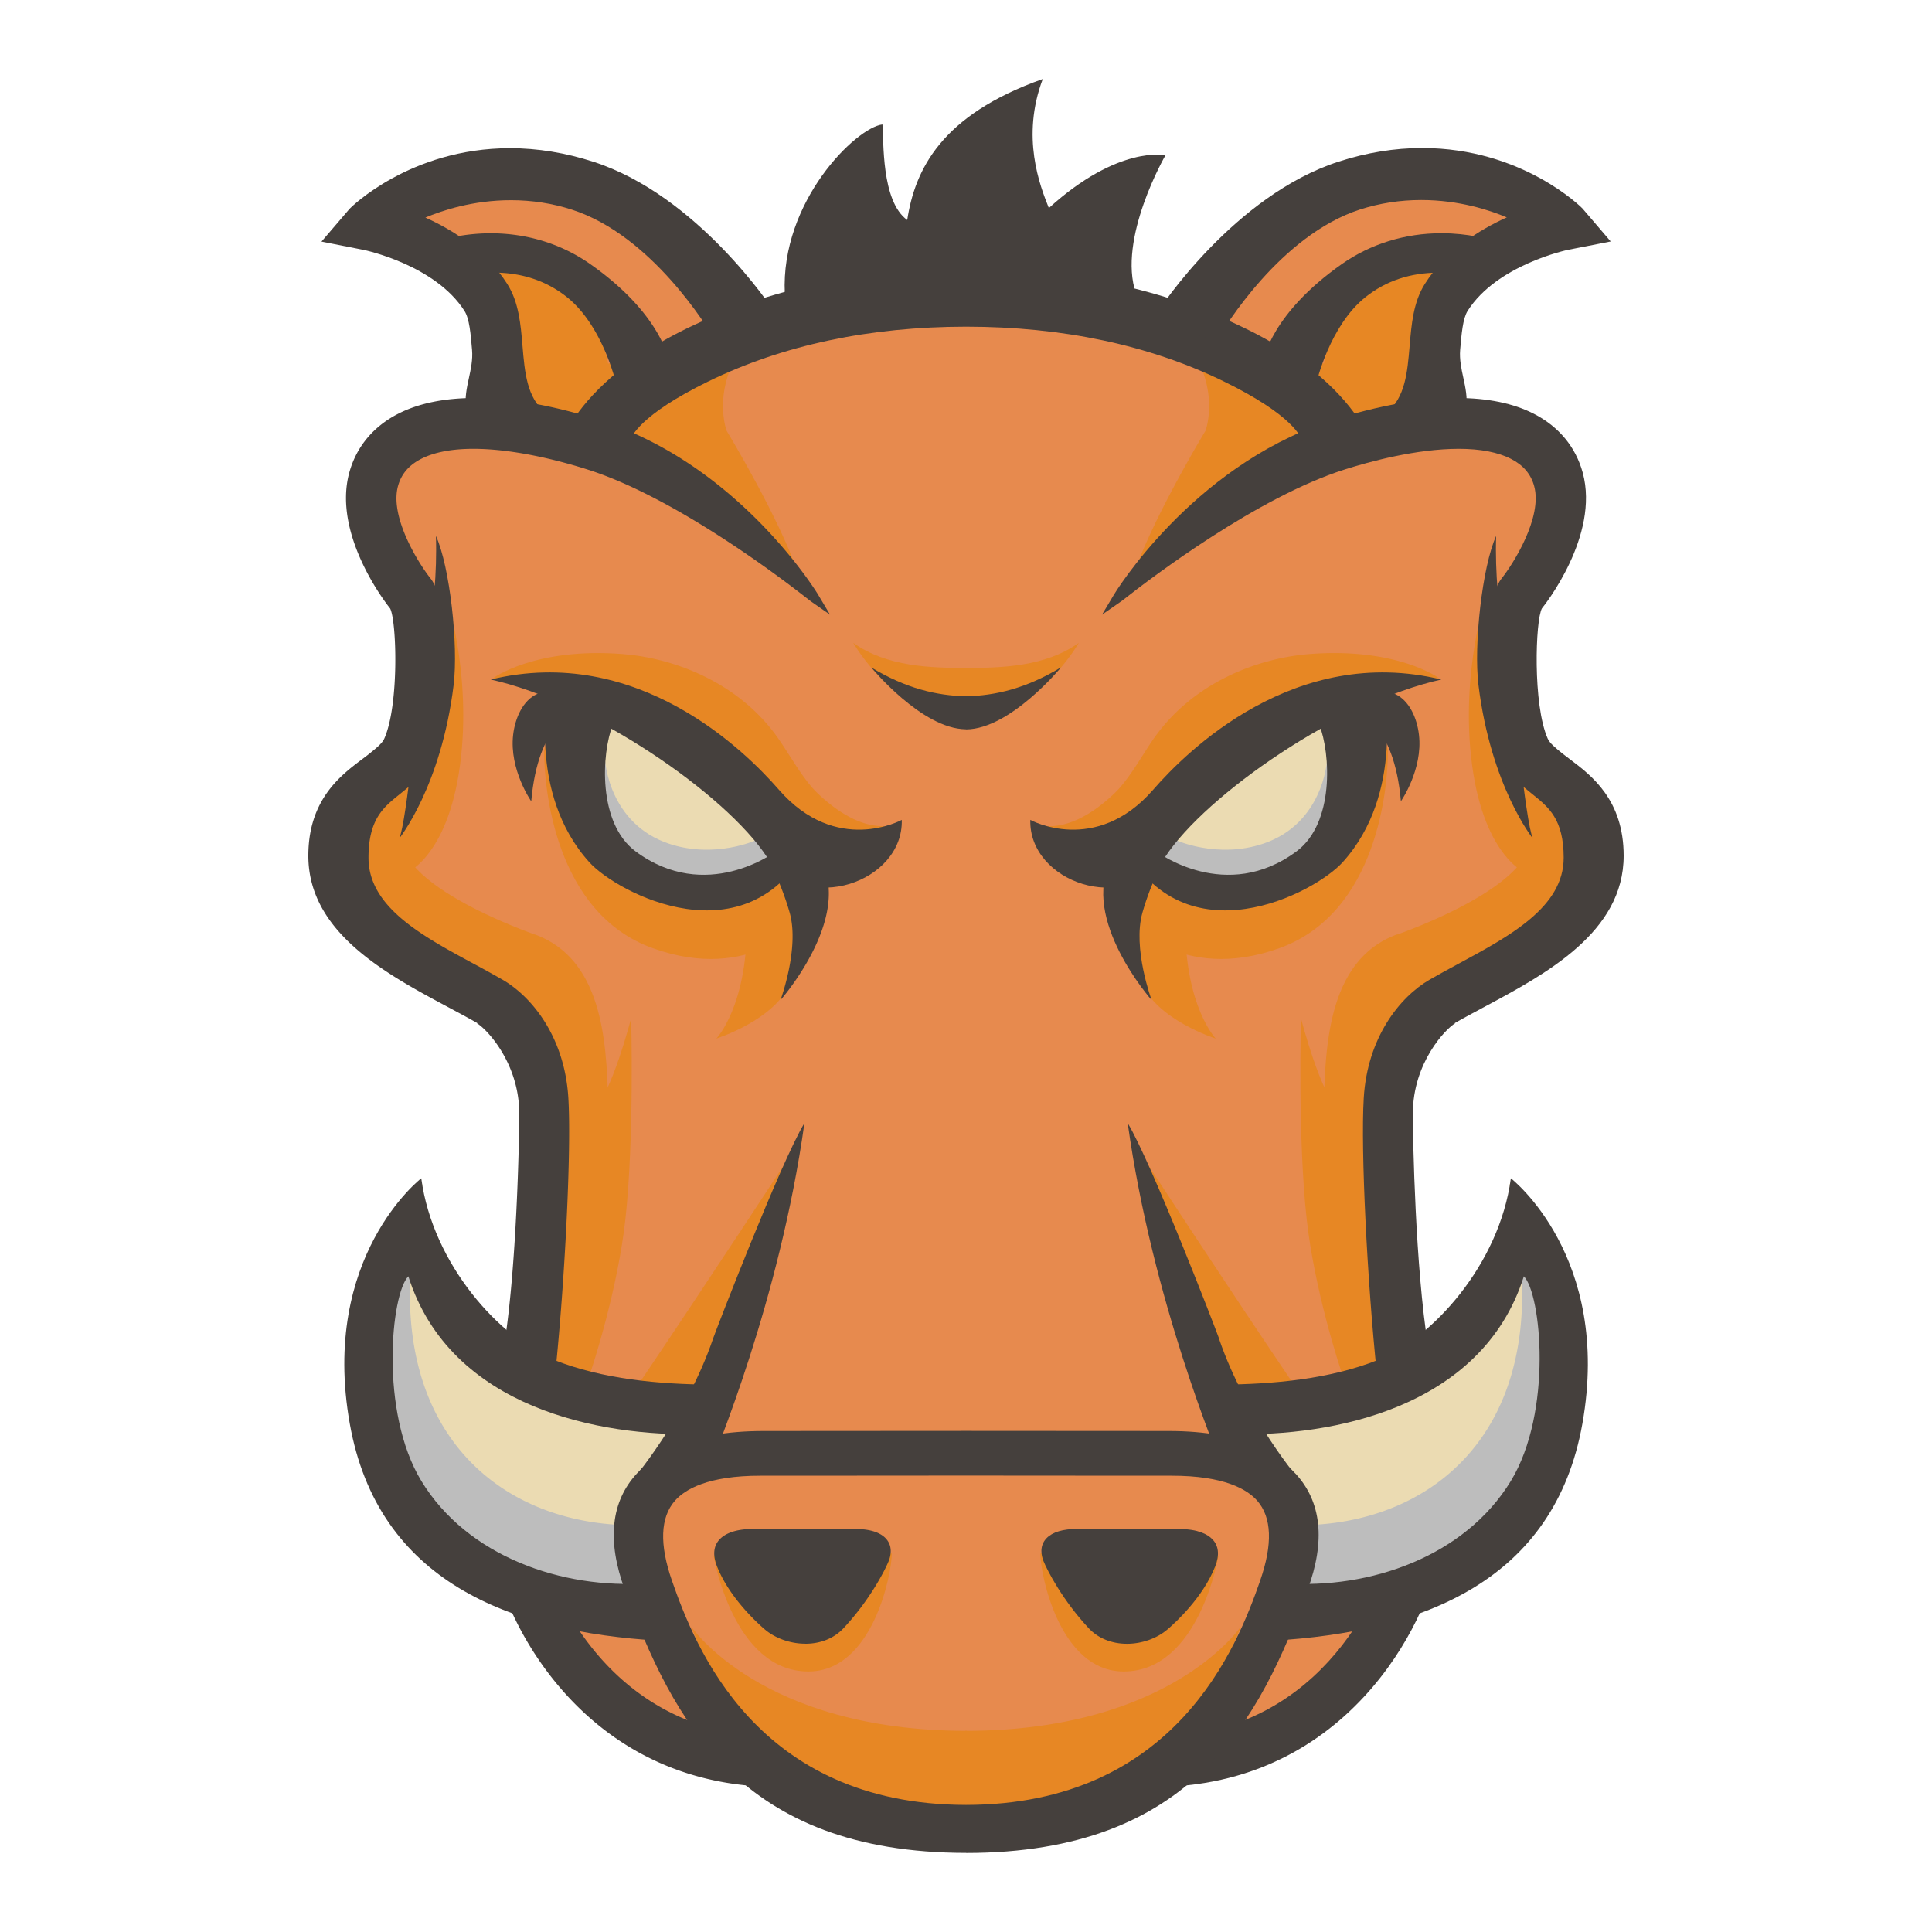 <svg xmlns="http://www.w3.org/2000/svg" viewBox="0 0 300 300"><path fill="#e78a4e" d="M61.045 79.22s4.718 18.193 5.39 24.259c.675 6.064-12.128 19.54-12.128 26.279s2.691 18.87 17.518 24.935 16.847 21.563 16.847 31c0 9.433-5.39 27.626-5.39 27.626s-3.368 45.148 14.825 53.234 14.151 8.086 18.192 8.086c4.037 0 33.688 12.136 51.21 7.416 17.523-4.711 22.234-10.105 22.234-10.105s17.523 1.348 22.908-14.151c5.394-15.492 8.757-47.84 6.735-62.665s-4.72-34.362 7.408-41.105c12.129-6.734 24.931-14.825 22.908-21.56S236.9 116.297 236.9 116.297s-2.697-16.84-.683-20.885c2.023-4.038 14.151-14.152 7.409-21.56-6.734-7.409-18.871-7.409-18.871-7.409l-15.491 1.34s-26.27-23.59-60.641-22.242c-34.346 1.348-55.914 22.234-55.914 22.234s-11.454-4.044-21.562 0c-10.114 4.045-12.128 0-10.106 11.454z"/><g fill="#e78724"><path d="M122.623 179.552s-13.345 20.404-23.133 34.884c-1.514 2.24 9.788 2.395 9.788 2.395l13.346-37.28zm6.353-42.303s-4.022 10.035-6.226 15.355c-2.392 5.783-11.511 8.66-11.511 8.66s4.728-4.958 4.728-17.519c0-5.262 6.802-7.359 6.802-7.359l6.208.872z"/><path d="M124.909 142.92s-8.242 9.81-23.544 4.317c-15.306-5.493-16.874-25.117-16.874-30.611s29.04 5.494 32.964 7.849 11.378 11.772 7.454 18.445M67.104 38.09s14.126-2.75 23.544 4.707c9.422 7.456 12.165 13.344 12.165 13.344L86.939 68.724s-7.67-3.557-10.026-13.761c-2.353-10.203-.783-14.911-9.81-16.873z"/><path d="M120.79 114.585c-6.084-8.634-16.107-12.4-24.11-13.025-13.646-1.066-20.125 3.758-20.125 3.758s22.349.946 28.79 9.407c11.992 15.746 29.487 17.025 32.284 13.567-3.235.161-6.793-1.442-10.602-5.043-2.38-2.253-4.309-5.924-6.239-8.664zm-37.73 30.528s-24.795-8.525-20.084-17.156c4.71-8.635.962-13.34.962-13.34s-13.847 10.337-10.32 21.324c2.17 6.742 5.808 11.626 25.783 20.984 9.58 17.793 1.978 49.829 2.434 49.977.759.246 13.452-6.274 12.585-36.246-.263-9.209-.995-21.765-11.355-25.555zm32.495-91.666c-10.398 5.283-24.642 12.638-24.642 12.638l5.606 2.804c-.534.868-.793 1.385-.793 1.385l5.748 2.616s14.044 10.176 22.653 16.717c-2.87-8.835-11.298-22.717-11.298-22.717s-2.393-6.378 2.713-13.444zm34.54 215.317c-31.958 0-42.783-16.223-42.783-16.223l4.995 12.161c1.888 5.263 22.027 21.634 37.74 21.634"/><path d="M110.815 241.575s2.94 17.97 14.713 17.97c10.004 0 12.952-15.179 12.952-18.316l-27.666.346zm-19.593-27.1c1.046-2.88 4.709-14.522 5.885-25.116 1.406-12.69.897-31.249.897-31.249s-3.141 12.166-5.896 14.132c-2.746 1.96-7.853 15.302-7.853 15.302s-2.738 19.862-4.037 26.538c3.602.722 6.628-1.4 10.986.393zm-28.43-78.732s6.668-2.356 8.634-16.874c1.96-14.521-2.357-27.079-2.357-27.079s.392 20.014-1.961 23.94c-2.357 3.922-4.317 5.1-7.065 10.204-2.749 5.103 1.176 8.239 2.749 9.81z"/></g><path fill="#FFCC80" d="m70.755 41.524-1.361-.864c-4.015.137 1.362.864 1.362.864z"/><path fill="#e78a4e" d="M120.987 49.146s-6.278-1.046-9.419-5.754c-3.14-4.71-12.034-14.13-26.213-14.235-14.176-.107-28.204 3.768-28.204 3.768l12.244 7.73c1.296-.042 3.56-.025 7.305.098 15.366.51 17.732 15.705 17.732 15.705l54.162-7.457"/><path fill="#ebdbb2" d="M126.216 133.094s-7.326 7.326-18.576 4.97c-11.251-2.354-18.055-7.325-18.578-15.96-.523-8.634 2.357-12.034 2.357-12.034s12.564 3.93 18.583 9.16c6.019 5.238 10.467 13.608 16.223 13.871z"/><path fill="#BDBDBD" d="M117.352 130.48s-6.353 2.902-13.455.537c-9.297-3.1-9.917-12.77-9.917-12.77s-5.702 16.737 10.287 19.959c12.825 2.583 20.41-4.848 20.41-4.848z"/><g fill="#45403d"><path d="M121.866 45.596c-.684-14.354 11.083-25.787 15.16-26.272.225 2.432-.227 11.919 3.848 14.836 1.187-7.746 5.2-16.29 21.045-21.889-3.394 9-.453 16.54.947 20.034 10.82-9.82 18.11-8.198 18.11-8.198s-7.518 12.973-4.577 21.486c-21.721-1.704-54.427 2.307-54.533.003M75.817 67.459c-5.182-4.3-1.32-8.29-1.729-13.175-.222-2.599-.427-5.052-1.285-6.406-4.77-7.53-16.018-9.815-16.133-9.839l-5.279-1.034 3.495-4.09c.452-.53 14.809-14.225 37.026-7.055 15.541 5.013 27.044 22.007 27.472 22.695l-7.787 3.663c-.09-.145-9.184-16.119-22.513-20.417-10.772-3.478-20.705-.17-24.964 1.998 4.522 1.806 10.434 5.094 14.003 10.72 1.686 2.655 1.965 6.002 2.237 9.24.361 4.288.698 8.336 3.856 10.957l-8.387 2.743zm-13.842 62.765s6.53-8.097 8.464-23.852c.76-6.206-.59-18.446-2.749-23.155.392 11.578-2.55 23.155-2.55 23.155s-1.982 21.497-3.158 23.852z"/><path d="M96.41 59.281c-.004-.016-2.096-9.158-7.894-13.773-8.182-6.507-18.17-3.045-18.267-3.015l-1.447-4.481c.485-.156 11.906-3.754 22.423 3.642 10.582 7.439 11.857 14.181 11.964 14.926l-6.776 2.701zm-13.923 65.136s-3.426-4.904-2.81-10.297c.307-2.664 1.541-5.397 3.745-6.367 4.094-1.793 5.912 2.845 5.912 2.845s-5.764 1.422-6.842 13.822z"/><path d="M120.099 131.893c.143.268.216.417.216.417s-10.685 8.019-21.634-.118c-5.863-4.358-5.308-15.138-3.513-19.71 4.67 1.061 8.63 2.969 11.941 5.197-4.183-3.733-7.846-6.48-7.836-6.545l-4.755-1.349-9.242-3.165c-.119.707-3.49 16.51 6.24 27.274 4.314 4.777 24.533 15.467 34.133-2.812l-5.55.83z"/><path d="M119.095 133.07c6.016 9.155 21.194 3.923 20.933-5.757 0 0-10.142 5.598-19.101-4.708-5.232-6.01-21.996-22.604-44.727-17.086 15.698 3.453 36.48 17.793 42.895 27.562z"/><path d="M74.077 158.905c1.447.836 6.55 6.121 6.553 14.027 0 3.964-.395 23.879-2.357 36.044 2.952 1.918 5.008 2.325 7.946 4.28 1.472-14.09 2.526-34.512 2.034-42.756-.559-9.398-5.591-15.705-10.253-18.394a187 187 0 0 0-4.523-2.498c-7.992-4.318-16.256-8.786-16.256-16.414 0-5.967 2.319-7.833 4.777-9.812l.264-.214c1.628-1.317 3.478-2.81 4.571-5.262 2.985-6.704 3.47-23.78 0-28.116-1.726-2.162-6.364-9.43-5.032-14.307.51-1.866 1.686-3.248 3.593-4.226 2.023-1.036 4.753-1.563 8.116-1.563 6.603 0 13.93 2.007 17.703 3.207 13.502 4.276 29.79 16.61 34.461 20.294l.23.172 2.985 2.08-1.866-3.132c-.115-.198-11.948-19.66-33.113-26.798-4.12-1.39-12.202-3.716-20.153-3.716-4.728 0-8.75.822-11.931 2.45-3.873 1.982-6.496 5.147-7.59 9.144-2.672 9.8 6.036 20.712 6.332 21.066 1.02 1.809 1.447 14.965-.897 20.236-.32.723-1.2 1.439-2.327 2.343-.345.28-.74.576-1.159.888-3.305 2.492-8.305 6.266-8.305 14.957 0 11.89 12.063 18.345 21.749 23.525 1.595.855 3.108 1.66 4.481 2.45z"/><path d="M75.817 67.459c-5.182-4.3-1.32-8.29-1.729-13.175-.222-2.599-.427-5.052-1.285-6.406-4.77-7.53-16.018-9.815-16.133-9.839l-5.279-1.034 3.495-4.09c.452-.53 14.809-14.225 37.026-7.055 15.541 5.013 27.044 22.007 27.472 22.695l-7.787 3.663c-.09-.145-9.184-16.119-22.513-20.417-10.772-3.478-20.705-.17-24.964 1.998 4.522 1.806 10.434 5.094 14.003 10.72 1.686 2.655 1.965 6.002 2.237 9.24.361 4.288.698 8.336 3.856 10.957l-8.387 2.743z"/><path d="m75.649 68.34-.335-.278c-3.843-3.182-3.161-6.331-2.501-9.365.3-1.398.617-2.854.488-4.342-.21-2.5-.41-4.86-1.164-6.052-4.539-7.17-15.516-9.464-15.623-9.489l-6.595-1.299 4.375-5.106c.082-.09 9.3-9.398 24.906-9.398 4.26 0 8.617.707 12.95 2.113 16.216 5.23 27.793 22.85 27.9 23.023l.469.748-9.218 4.342-.37-.584c-.987-1.686-9.727-16.1-22.094-20.088-3.034-.987-6.233-1.48-9.505-1.48-5.92 0-10.723 1.62-13.28 2.697 4.276 1.924 9.448 5.164 12.729 10.336 1.784 2.82 2.072 6.257 2.351 9.58.346 4.135.675 8.025 3.577 10.434l1.094.904-10.147 3.33z"/><path d="M96.41 59.281c-.004-.016-2.096-9.158-7.894-13.773-8.182-6.507-18.17-3.045-18.267-3.015l-1.447-4.481c.485-.156 11.906-3.754 22.423 3.642 10.582 7.439 11.857 14.181 11.964 14.926l-6.776 2.701z"/><path d="m95.842 60.35-.204-.9c-.021-.087-2.072-8.916-7.62-13.326-3.16-2.516-6.972-3.79-11.322-3.79-3.396 0-5.92.814-6.195.904l-.75.255-1.94-5.978.747-.238c.338-.107 3.364-1.053 7.656-1.053 5.657 0 11.002 1.661 15.466 4.802 10.854 7.63 12.178 14.678 12.293 15.459l.099.616-8.206 3.273zM76.696 40.762c4.648 0 8.905 1.43 12.301 4.131 4.926 3.923 7.242 10.846 7.943 13.33l5.337-2.128c-.483-1.885-2.61-7.54-11.512-13.798-4.257-2.993-9.156-4.509-14.562-4.509-2.967 0-5.27.472-6.41.76l.962 2.977a23.3 23.3 0 0 1 5.941-.763m48.339 214.47c-2.32 0-4.686-.84-6.326-2.26-1.256-1.083-5.501-4.984-7.374-9.761-.699-1.787-.543-3.215.472-4.245.699-.704 2.15-1.547 5.094-1.547l2.095-.003c2.5-.003 6.701-.003 10.295-.003h3.445c2.245 0 3.848.485 4.769 1.43 1.184 1.218.806 2.772.477 3.586-.576 1.43-2.96 6.085-7.006 10.402-1.447 1.554-3.552 2.409-5.928 2.409zm2.43-121.628-8.371-.539s2.14 3.773 3.526 8.652c1.565 5.517-1.431 13.584-1.431 13.584s11.162-12.638 6.276-21.7zm-10.452 143.73c-29.797-2.29-40.28-30.446-40.28-36.31l7.781.003h-3.89 3.89c.04 2.54 7.958 26.625 33.096 28.557l-.596 7.762z"/></g><path fill="#ebdbb2" d="M108.644 226.897c-.465-2.691-.513-5.243.055-7.751-2.265-1.702-6.328-2.335-9.377-3.33-2.5-1.579-15.253 1.611-24.512-9.588-11.602-14.028-9.16-22.406-9.16-22.406-2.976 3.305-5.854 2.039-10.393 17.448s2.13 26.148 14.562 36.928c5.87 5.09 14.176 7.186 21.313 7.992-2.393-2.401 4.087-2.648 8.551-4.317-.361-3.61.239-7.104 2.928-9.925 1.62-1.702 3.708-2.713 5.87-3.527.124-.28.223-.535.338-.806a7 7 0 0 1-.19-.756z"/><path fill="#BDBDBD" d="M99.632 241.805c-.257-.757-.452-1.53-.643-2.305-.206-.847-1.234-3.25.033-.507a10.2 10.2 0 0 1-.696-2.155c-20.129-.026-37.643-13.846-34.255-42.905-2.632-3.499-6.324 7.055-6.324 7.055S47.675 230.25 73.7 241.59c8.675 3.782 16.339 6.494 18.148 5.4 3.765.765 7.17-1.86 8.444-3.588-.238-.53-.452-1.06-.641-1.599z"/><path fill="#45403d" d="M108.283 222.68c.03-2.454.532-4.83 1.718-7.196.082-.164.179-.32.267-.478-7.745-.066-16.667-.809-24.264-3.848-8.346-3.341-18.79-14.768-20.59-28.194 0 0-15.721 12.135-11.1 38.108 4.333 24.39 24.741 32.342 48.02 33.687.016-.158-2.615-5.592-1.785-8.918-13.213.962-27.998-4.144-35.127-15.886-6.528-10.738-4.695-29.083-2.014-31.772 6.553 20.664 30.111 24.865 44.887 24.504z"/><path fill="#45403d" d="M110.717 207.887c-4.189 12.292-12.745 22.24-12.745 22.24s11.77-.543 12.419-2.624c.481-1.537 10.627-25.284 14.521-53.11-3.663 6.02-13.837 32.43-14.195 33.483z"/><g fill="#e78724"><path d="M177.394 179.552s13.34 20.404 23.132 34.884c1.515 2.24-9.791 2.395-9.791 2.395zm-6.356-42.303s4.024 10.035 6.224 15.355c2.393 5.783 11.512 8.66 11.512 8.66s-4.728-4.958-4.728-17.519c0-5.262-6.802-7.359-6.802-7.359l-6.2.872z"/><path d="M175.1 142.92s8.241 9.81 23.547 4.317 16.875-25.117 16.875-30.611-29.04 5.494-32.965 7.849-11.38 11.772-7.457 18.445m57.804-104.83s-14.126-2.75-23.546 4.707c-9.423 7.456-12.17 13.344-12.17 13.344l15.87 12.582s7.672-3.556 10.024-13.76c2.351-10.203.78-14.911 9.81-16.873z"/><path d="M179.227 114.585c6.083-8.634 16.103-12.4 24.109-13.025 13.647-1.066 20.122 3.758 20.122 3.758s-22.349.946-28.791 9.407c-11.993 15.746-29.481 17.025-32.279 13.567 3.232.161 6.792-1.442 10.6-5.043 2.375-2.253 4.308-5.924 6.232-8.664zm37.727 30.528s24.795-8.525 20.086-17.157c-4.709-8.642-.964-13.345-.964-13.345s13.85 10.336 10.318 21.321c-2.169 6.743-5.806 11.627-25.782 20.984-9.587 17.794-1.981 49.83-2.433 49.977-.765.247-13.453-6.273-12.59-36.245.264-9.2.996-21.765 11.356-25.556zm-32.492-91.666a5329 5329 0 0 1 24.64 12.638l-5.6 2.804c.535.868.798 1.385.798 1.385l-5.747 2.616S184.509 83.066 175.9 89.607c2.87-8.835 11.29-22.717 11.29-22.717s2.392-6.378-2.714-13.444zm-34.54 215.317c31.953 0 42.778-16.223 42.778-16.223l-4.991 12.161c-1.888 5.263-22.028 21.634-37.739 21.634"/><path d="M189.201 241.575s-2.943 17.97-14.713 17.97c-10.003 0-12.95-15.179-12.95-18.316zm19.592-27.1c-1.046-2.88-4.708-14.522-5.887-25.116-1.411-12.69-.894-31.249-.894-31.249s3.141 12.166 5.884 14.132c2.75 1.96 7.85 15.302 7.85 15.302s2.733 19.862 4.033 26.538c-3.599.722-6.627-1.4-10.985.393zm28.434-78.732s-6.673-2.356-8.634-16.874c-1.962-14.521 2.355-27.079 2.355-27.079s-.394 20.014 1.957 23.94c2.352 3.924 4.317 5.1 7.063 10.204 2.747 5.102-1.184 8.239-2.746 9.81z"/></g><path fill="#FFCC80" d="m229.254 41.524 1.365-.864c4.015.137-1.365.864-1.365.864"/><path fill="#e78a4e" d="M179.03 49.146s6.28-1.046 9.418-5.754c3.141-4.71 12.038-14.13 26.216-14.235 14.178-.107 28.204 3.768 28.204 3.768l-12.244 7.73c-1.296-.042-3.56-.025-7.308.098-15.364.51-17.73 15.705-17.73 15.705l-54.154-7.457"/><path fill="#ebdbb2" d="M173.8 133.094s7.327 7.326 18.575 4.97c11.252-2.354 18.055-7.325 18.578-15.96.522-8.634-2.354-12.034-2.354-12.034s-12.56 3.93-18.577 9.16-10.464 13.608-16.222 13.871z"/><path fill="#BDBDBD" d="M182.664 130.48s6.356 2.902 13.456.537c9.3-3.1 9.918-12.77 9.918-12.77s5.7 16.737-10.29 19.959c-12.822 2.583-20.408-4.848-20.408-4.848z"/><g fill="#45403d"><path d="M224.197 67.459c5.182-4.3 1.322-8.29 1.731-13.175.22-2.599.425-5.052 1.283-6.406 4.77-7.53 16.02-9.815 16.135-9.839l5.28-1.034-3.495-4.09c-.453-.53-14.81-14.225-37.027-7.055-15.54 5.013-27.044 22.007-27.471 22.695l7.786 3.663c.09-.145 9.185-16.119 22.522-20.417 10.772-3.478 20.705-.17 24.956 1.998-4.523 1.806-10.435 5.094-14.003 10.72-1.686 2.655-1.966 6.002-2.237 9.24-.362 4.288-.707 8.336-3.865 10.957l8.38 2.743zm13.838 62.765s-6.526-8.097-8.46-23.852c-.76-6.206.587-18.446 2.746-23.155-.393 11.578 2.553 23.155 2.553 23.155s1.985 21.497 3.161 23.852"/><path d="M203.607 59.281c.004-.016 2.097-9.158 7.896-13.773 8.18-6.507 18.17-3.045 18.263-3.015l1.455-4.481c-.485-.156-11.901-3.754-22.426 3.642-10.59 7.439-11.857 14.181-11.972 14.926l6.775 2.701zm13.924 65.136s3.425-4.904 2.806-10.297c-.304-2.664-1.538-5.397-3.741-6.367-4.095-1.793-5.91 2.845-5.91 2.845s5.763 1.422 6.845 13.822z"/><path d="M179.918 131.893c-.142.268-.216.417-.216.417s10.68 8.019 21.63-.118c5.866-4.358 5.313-15.138 3.512-19.71-4.666 1.061-8.626 2.969-11.94 5.197 4.186-3.733 7.848-6.48 7.835-6.545l4.759-1.349 9.234-3.165c.115.707 3.486 16.51-6.25 27.274-4.316 4.777-24.536 15.467-34.132-2.812l5.55.83z"/><path d="M180.913 133.07c-6.016 9.155-21.19 3.923-20.927-5.757 0 0 10.139 5.598 19.098-4.708 5.231-6.01 21.997-22.604 44.729-17.086-15.697 3.453-36.482 17.793-42.9 27.562z"/><path d="M225.94 158.905c-1.447.836-6.554 6.121-6.554 14.027-.003 3.964.393 23.879 2.357 36.044-2.952 1.918-5.008 2.325-7.946 4.28-1.472-14.09-2.53-34.512-2.035-42.756.562-9.398 5.592-15.705 10.257-18.394 1.461-.84 2.99-1.667 4.531-2.498 7.992-4.318 16.256-8.786 16.256-16.414 0-5.967-2.322-7.833-4.777-9.812l-.263-.214c-1.628-1.317-3.477-2.81-4.566-5.262-2.985-6.704-3.479-23.78-.009-28.116 1.727-2.162 6.365-9.43 5.033-14.307-.51-1.866-1.686-3.248-3.594-4.226-2.022-1.036-4.752-1.563-8.115-1.563-6.603 0-13.93 2.007-17.704 3.207-13.501 4.276-29.79 16.61-34.469 20.294-.131.098-.214.164-.23.172l-2.993 2.08 1.866-3.132c.116-.198 11.948-19.66 33.113-26.798 4.12-1.39 12.202-3.716 20.153-3.716 4.728 0 8.741.822 11.923 2.45 3.873 1.982 6.496 5.147 7.59 9.144 2.672 9.8-6.027 20.712-6.332 21.066-1.02 1.809-1.447 14.965.897 20.236.32.723 1.208 1.439 2.327 2.343q.53.42 1.159.888c3.305 2.492 8.305 6.266 8.305 14.957 0 11.89-12.055 18.345-21.74 23.525-1.588.855-3.109 1.66-4.474 2.45z"/><path d="M211.559 66.06c-1.918-3.249-6.822-9.52-18.125-15.032-12.613-6.147-27.212-9.267-43.396-9.275v-.003h-.058v.008c-16.182.008-30.785 3.133-43.399 9.275-11.297 5.518-16.198 11.783-18.122 15.031l-.822 1.094 9.677 2.153.31-.386.163-.357c.148-.642 1.447-4.095 12.238-9.357 11.536-5.626 24.989-8.478 39.987-8.486 14.998.006 28.45 2.859 39.986 8.486 10.788 5.262 12.095 8.715 12.243 9.355l.157.356.304.387 9.678-2.155-.822-1.088z"/><path d="M224.197 67.459c5.182-4.3 1.322-8.29 1.731-13.175.22-2.599.425-5.052 1.283-6.406 4.77-7.53 16.02-9.815 16.135-9.839l5.28-1.034-3.495-4.09c-.453-.53-14.81-14.225-37.027-7.055-15.54 5.013-27.044 22.007-27.471 22.695l7.786 3.663c.09-.145 9.185-16.119 22.522-20.417 10.772-3.478 20.705-.17 24.956 1.998-4.523 1.806-10.435 5.094-14.003 10.72-1.686 2.655-1.966 6.002-2.237 9.24-.362 4.288-.707 8.336-3.865 10.957l8.38 2.743z"/><path d="m214.223 65.017 1.09-.908c2.903-2.408 3.228-6.296 3.578-10.43.282-3.33.572-6.767 2.354-9.587 3.274-5.172 8.458-8.404 12.728-10.336-2.557-1.086-7.36-2.697-13.284-2.697-3.273 0-6.465.493-9.502 1.472-12.367 3.988-21.104 18.394-22.094 20.087l-.37.584-9.218-4.333.469-.748c.11-.173 11.676-17.794 27.895-23.024 4.342-1.406 8.7-2.113 12.959-2.113 15.615 0 24.832 9.308 24.906 9.399l4.375 5.114-6.595 1.291c-.107.017-11.084 2.319-15.623 9.489-.748 1.192-.946 3.552-1.16 6.052-.123 1.488.19 2.935.494 4.341.658 3.034 1.34 6.184-2.5 9.366l-.329.271-10.146-3.33z"/><path d="M203.607 59.281c.004-.016 2.097-9.158 7.896-13.773 8.18-6.507 18.17-3.045 18.263-3.015l1.455-4.481c-.485-.156-11.901-3.754-22.426 3.642-10.59 7.439-11.857 14.181-11.972 14.926l6.775 2.701z"/><path d="m195.968 57.08.09-.615c.116-.778 1.442-7.828 12.29-15.454 4.465-3.136 9.818-4.795 15.467-4.795 4.292 0 7.318.946 7.655 1.053l.749.246-1.94 5.978-.75-.247c-.279-.09-2.803-.904-6.19-.904-4.35 0-8.158 1.283-11.315 3.799-5.542 4.415-7.598 13.238-7.614 13.329l-.198.904-8.206-3.273zm33.294-15.557.966-2.975c-1.14-.29-3.447-.76-6.414-.76-5.405 0-10.305 1.518-14.562 4.51-8.903 6.257-11.03 11.912-11.513 13.797l5.342 2.127c.699-2.483 3.013-9.408 7.94-13.329 3.404-2.702 7.655-4.13 12.3-4.13 2.673 0 4.827.46 5.946.76zm-60.209 211.304c-4.043-4.323-6.435-8.975-7.013-10.404-.33-.814-.708-2.365.479-3.585.924-.943 2.526-1.427 4.766-1.427h3.453c3.594 0 7.795 0 10.295.008l2.097.008c2.943 0 4.399.847 5.09 1.546 1.02 1.028 1.175 2.459.476 4.251-1.874 4.777-6.117 8.683-7.375 9.76-1.645 1.423-4.005 2.262-6.323 2.262-2.377 0-4.482-.856-5.929-2.401zm3.5-119.227 8.367-.539s-2.138 3.773-3.523 8.652c-1.57 5.517 1.43 13.584 1.43 13.584s-11.166-12.639-6.281-21.7z"/></g><path fill="#e78724" d="M150.004 103.715c-5.336 0-12.293-.146-17.512-3.898 0 0 6.834 11.982 17.503 11.982l.008-1.516.01 1.516c10.67 0 17.504-11.98 17.504-11.98-5.22 3.75-12.182 3.897-17.513 3.897z"/><path fill="#45403d" d="M164.698 103.657c-5.353 3.24-10.132 4.362-14.691 4.462-4.56-.1-9.339-1.222-14.692-4.461 0 0 7.795 9.513 14.653 9.587v.009h.038c.012 0 .024.008.038.008 6.858-.074 14.661-9.58 14.661-9.58zm18.3 173.686-.598-7.758c25.137-1.932 33.055-26.019 33.096-28.554h7.787c.008 5.863-10.484 34.022-40.274 36.311z"/><path fill="#ebdbb2" d="M191.372 226.897c.467-2.691.512-5.243-.055-7.751 2.268-1.702 6.328-2.335 9.377-3.33 2.493-1.579 15.255 1.611 24.512-9.588 11.596-14.028 9.151-22.406 9.151-22.406 2.977 3.305 5.856 2.039 10.392 17.448 4.539 15.41-2.134 26.148-14.564 36.928-5.87 5.09-14.174 7.186-21.314 7.992 2.392-2.401-4.079-2.648-8.544-4.317.362-3.61-.238-7.104-2.927-9.925-1.612-1.702-3.7-2.713-5.863-3.527-.123-.28-.222-.535-.337-.806.074-.247.14-.493.19-.756z"/><path fill="#BDBDBD" d="M200.376 241.805c.261-.757.452-1.53.644-2.305.21-.847 1.238-3.25-.03-.507a10.2 10.2 0 0 0 .695-2.155c20.13-.026 37.643-13.846 34.257-42.905 2.635-3.499 6.328 7.055 6.328 7.055s10.078 29.262-15.95 40.603c-8.672 3.782-16.335 6.494-18.144 5.4-3.77.765-7.17-1.86-8.442-3.588.238-.53.46-1.06.65-1.599z"/><g fill="#45403d"><path d="M191.734 222.68c-.028-2.454-.532-4.83-1.715-7.196-.083-.164-.18-.32-.268-.478 7.746-.066 16.668-.809 24.265-3.848 8.35-3.341 18.795-14.768 20.59-28.194 0 0 15.726 12.135 11.105 38.108-4.341 24.39-24.747 32.342-48.023 33.687-.013-.158 2.619-5.592 1.787-8.918 13.213.962 27.998-4.144 35.135-15.886 6.529-10.738 4.695-29.083 2.014-31.772-6.545 20.664-30.11 24.865-44.887 24.504z"/><path d="M201.132 228.797c-2.78-3.006-7.893-6.59-19.682-6.59l-31.394-.019h-.074c-9.045.007-31.402.02-31.402.02-11.783 0-16.898 3.584-19.677 6.589-4.054 4.374-4.687 10.461-1.883 18.069 7.45 20.249 17.925 40.821 52.97 40.85v.003h.041c.017 0 .025.008.041.008 35.045-.024 45.52-20.597 52.97-40.85 2.804-7.606 2.171-13.69-1.883-18.065zm-5.456 16.649c-3.55 10.168-13.09 34.78-45.669 34.823-32.58-.043-42.117-24.654-45.668-34.823-1.963-5.64-1.814-9.816.46-12.41 1.555-1.772 5.123-3.889 13.255-3.889l8.497-.002c6.268-.006 14.138-.013 23.459-.017 9.316.004 17.19.01 23.457.017l8.493.003c8.135 0 11.703 2.113 13.257 3.88 2.272 2.591 2.423 6.768.459 12.409z"/><path d="M189.292 207.887c4.188 12.292 12.743 22.24 12.743 22.24s-11.766-.543-12.416-2.624c-.477-1.537-10.624-25.284-14.513-53.11 3.667 6.02 13.839 32.43 14.2 33.483z"/></g></svg>
